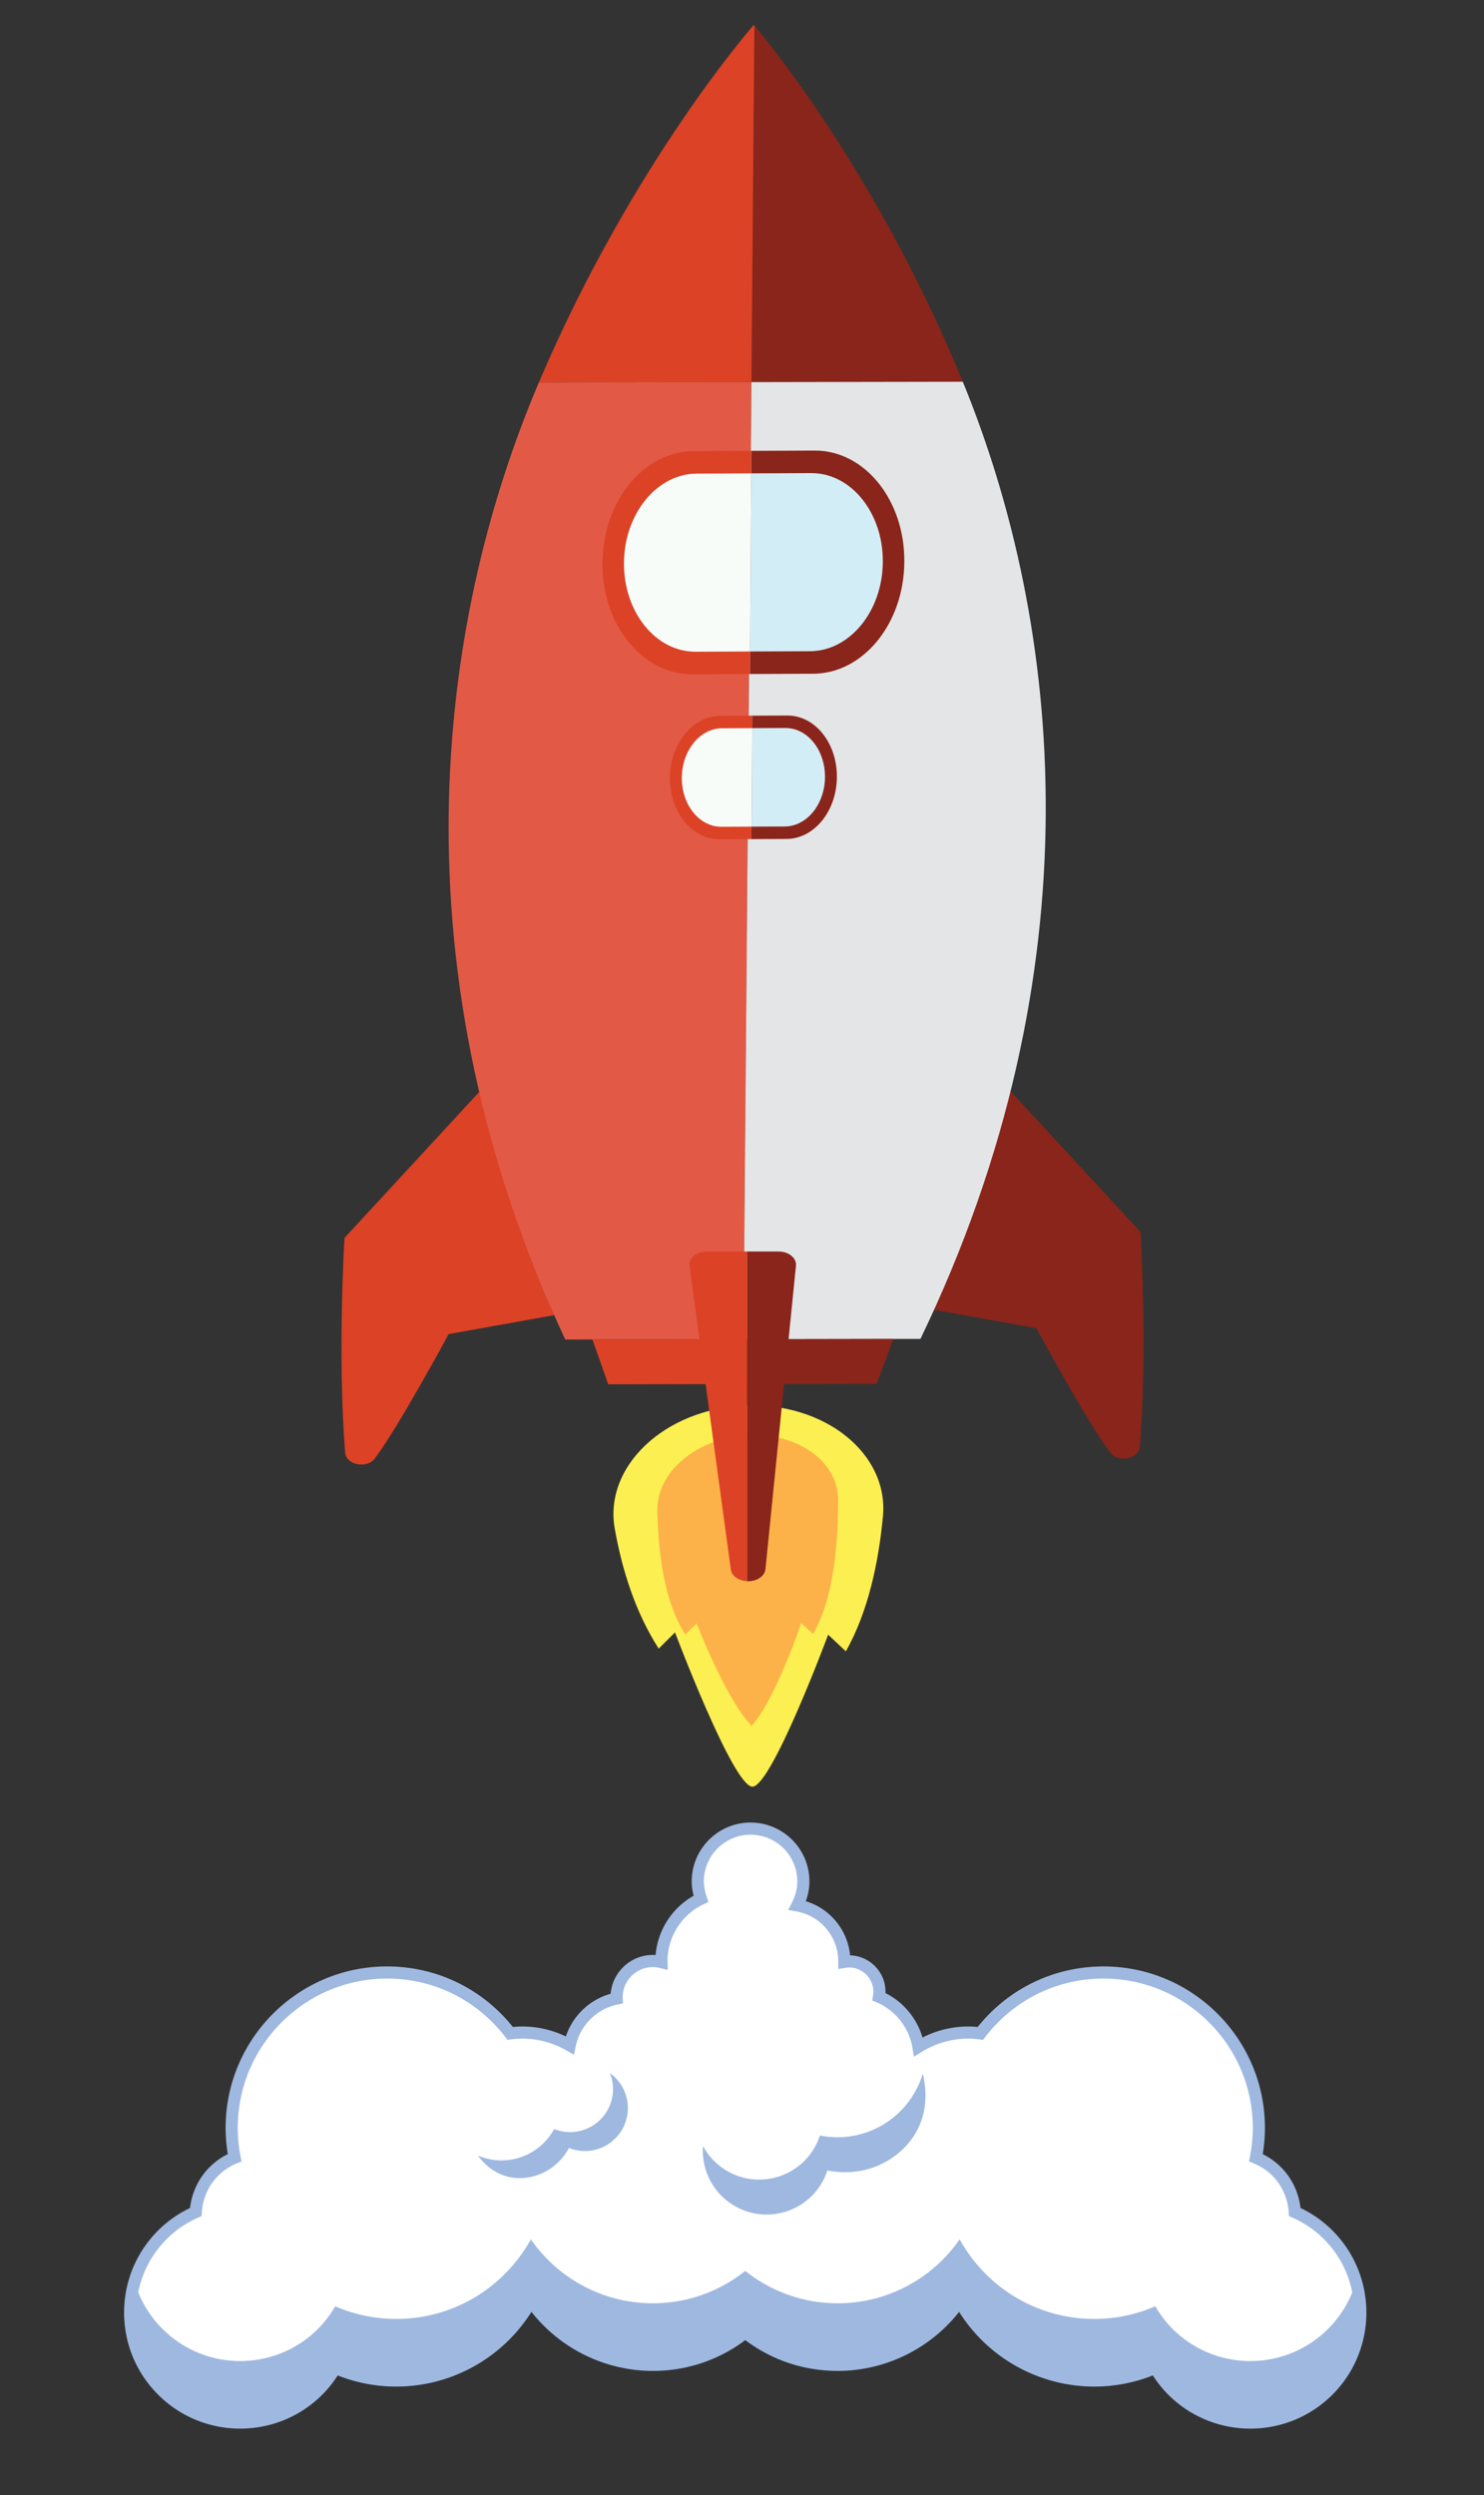 <svg xmlns="http://www.w3.org/2000/svg" width="612" height="1029"><rect width="100%" height="100%" fill="#333333" stroke="none"/><path fill="#89251B" d="M311.129 10.562l-1.227 147.015 87.155-.153c-35.95-87.78-83.222-143.697-85.928-146.862z"/><path fill="#DC4226" d="M310.869 10.256s-50.118 56.951-88.645 147.473l87.678-.153 1.227-147.015c-.082-.094-.26-.305-.26-.305z"/><path fill="#89251B" d="M408.648 441.216l61.723 66.864s2.948 48.544-.285 88.522c-.412 5.108-8.896 6.819-12.215 2.44-9.707-12.813-30.455-51.306-30.455-51.306l-44.185-7.932 25.417-98.588z"/><path fill="#DC4226" d="M203.789 443.64l-61.724 66.864s-2.948 48.543.284 88.521c.414 5.11 8.897 6.821 12.215 2.44 9.708-12.814 30.457-51.306 30.457-51.306l44.185-7.931-25.417-98.588z"/><path fill="#E25A46" d="M222.224 157.729c-42.845 100.666-59.911 242.838 10.885 394.673l73.503-.129 3.291-394.697-87.679.153z"/><path fill="#E4E5E6" d="M397.058 157.423l-87.155.153-3.291 394.697 72.977-.127c73.331-152.087 58.635-294.206 17.469-394.723z"/><path fill="#DC4226" d="M244.315 552.384l6.516 18.478 55.626-.097.155-18.492z"/><path fill="#89251B" d="M368.439 552.164l-61.827.109-.155 18.492 55.107-.096zM335.981 185.811l-26.15.113-.578 92.021 26.15-.111c20.569-.088 37.375-20.706 37.534-46.051l.002-.241c.16-25.345-16.387-45.819-36.958-45.731z"/><path fill="#DC4226" d="M286.003 186.024c-20.571.088-37.375 20.707-37.535 46.051l-.001.239c-.16 25.347 16.387 45.823 36.955 45.733l23.83-.103.578-92.021-23.827.101z"/><path fill="#F8FCF9" d="M287.358 195.307c-16.462.07-29.909 16.568-30.036 36.852-.128 20.282 13.112 36.667 29.575 36.597l22.413-.096.463-73.449-22.415.096z"/><path fill="#D2EDF6" d="M334.509 195.104l-24.735.107-.463 73.449 24.735-.105c16.463-.07 29.911-16.571 30.038-36.852.127-20.286-13.113-36.67-29.575-36.599z"/><g><path fill="#89251B" d="M324.684 295.074l-14.463.062-.319 50.896 14.463-.062c11.376-.048 20.671-11.452 20.759-25.469v-.133c.088-14.02-9.062-25.344-20.44-25.294z"/><path fill="#DC4226" d="M297.042 295.191c-11.377.05-20.67 11.452-20.759 25.47l-.001.134c-.088 14.016 9.065 25.34 20.439 25.292l13.18-.056.319-50.896-13.178.056z"/><path fill="#F8FCF9" d="M297.792 300.325c-9.105.038-16.542 9.163-16.612 20.382-.071 11.217 7.252 20.28 16.356 20.242l12.398-.054.255-40.624-12.397.054z"/><path fill="#D2EDF6" d="M323.869 300.213l-13.681.058-.255 40.624 13.68-.058c9.104-.04 16.543-9.166 16.612-20.384.071-11.217-7.251-20.278-16.356-20.24z"/></g><g><path fill="#FCEF51" d="M253.51 630.301c2.856 16.241 8.229 34.147 18.14 49.575l6.723-6.698s23.99 63.619 31.912 63.619c7.923 0 31.246-62.674 31.246-62.674l7.297 6.852c9.321-16.478 13.545-37.099 15.294-55.618 2.451-25.931-24.059-47.202-57.05-45.726-32.985 1.476-58.062 25.072-53.562 50.67z"/><path fill="#FCB248" d="M271.12 622.699c.246 16.92 2.65 37.647 11.49 51.338l4.675-4.561s12.011 31.121 22.405 41.912l.016.574c.083-.093.171-.196.257-.29.036.038.072.081.111.118l-.007-.236c9.861-10.946 20.34-42.242 20.34-42.242l4.897 4.486c8.435-14.278 10.371-37.112 10.333-55.396-.033-15.905-17.07-27.813-37.776-26.526-20.535 1.278-36.972 15.06-36.741 30.823z"/></g><g><path fill="#DC4226" d="M291.491 516.109c-4.249 0-7.566 2.78-7.131 5.977l17.032 125.136c.363 2.667 3.248 4.695 6.75 4.838V516.11h-16.651z"/><path fill="#89251B" d="M321.104 516.109h-12.962v135.95c.129.005.252.026.383.026 3.748 0 6.862-2.184 7.147-5.01l12.582-125.136c.315-3.144-2.978-5.83-7.15-5.83z"/></g><g><path fill="#FFF" d="M547.724 921.581c-4.083-4.082-8.767-7.18-13.75-9.383-.401-6.085-2.818-12.062-7.469-16.713a25.996 25.996 0 0 0-8.558-5.691 64.304 64.304 0 0 0 1.207-12.293c0-35.389-28.688-64.078-64.076-64.078-20.709 0-39.069 9.866-50.783 25.107-1.622-.204-3.263-.344-4.941-.344-7.562 0-14.599 2.172-20.595 5.873a27.251 27.251 0 0 0-16.283-20.641c.111-.673.208-1.351.208-2.055 0-6.912-5.603-12.516-12.515-12.516-.683 0-1.341.096-1.992.201 0-.07.02-.132.02-.201 0-11.57-8.37-21.136-19.374-23.098 1.532-2.98 2.48-6.309 2.48-9.893 0-12.021-9.746-21.768-21.768-21.768s-21.768 9.746-21.768 21.768c0 2.526.514 4.913 1.306 7.169-9.622 4.543-16.294 14.308-16.294 25.653 0 .16.021.313.024.473-1.147-.28-2.327-.473-3.561-.473-8.262 0-14.959 6.697-14.959 14.96 0 .173.045.332.051.501-9.719 1.974-17.377 9.608-19.389 19.312-5.773-3.332-12.454-5.268-19.598-5.268-1.677 0-3.319.14-4.941.344-11.713-15.241-30.074-25.107-50.783-25.107-35.389 0-64.077 28.689-64.077 64.078 0 4.209.433 8.312 1.208 12.293a25.996 25.996 0 0 0-8.558 5.691c-4.65 4.651-7.068 10.628-7.468 16.713-4.983 2.203-9.667 5.301-13.751 9.383-17.721 17.723-17.721 46.452 0 64.172 17.72 17.721 46.451 17.721 64.171 0 2.84-2.841 5.174-5.986 7.104-9.301a63.11 63.11 0 0 0 25.173 5.225c23.917 0 44.721-13.261 55.507-32.82 11.062 15.921 29.457 26.363 50.312 26.363 14.418 0 27.645-5.014 38.108-13.347 10.464 8.333 23.691 13.347 38.107 13.347 20.855 0 39.249-10.442 50.312-26.363 10.784 19.56 31.589 32.82 55.506 32.82a63.117 63.117 0 0 0 25.173-5.225c1.929 3.314 4.263 6.46 7.104 9.301 17.721 17.721 46.451 17.721 64.171 0 17.72-17.717 17.72-46.446-.001-64.169z"/><path fill="#9EB8E0" d="M515.639 1001.525c-12.261 0-24.522-4.667-33.856-14.001a47.477 47.477 0 0 1-6.354-7.939 65.336 65.336 0 0 1-24.152 4.595c-22.7 0-43.719-11.707-55.742-30.798-12.062 15.309-30.508 24.341-50.076 24.341-13.883 0-27.015-4.38-38.107-12.688-11.092 8.308-24.226 12.688-38.108 12.688-19.567 0-38.012-9.032-50.076-24.341-12.023 19.091-33.042 30.798-55.743 30.798a65.33 65.33 0 0 1-24.153-4.595c-1.877 2.93-4.009 5.595-6.354 7.939-18.668 18.668-49.042 18.668-67.712 0-9.044-9.044-14.024-21.067-14.024-33.856s4.98-24.814 14.024-33.857c3.807-3.806 8.229-6.923 13.161-9.283.752-6.411 3.581-12.333 8.058-16.812a28.333 28.333 0 0 1 7.519-5.4 66.49 66.49 0 0 1-.901-10.814c0-36.714 29.868-66.581 66.581-66.581 20.322 0 39.153 9.08 51.89 24.966a38.542 38.542 0 0 1 3.834-.202 41.72 41.72 0 0 1 18 4.101 27.32 27.32 0 0 1 18.493-17.612c.749-8.945 8.268-15.994 17.402-15.994.374 0 .75.014 1.133.043.828-10.189 6.744-19.424 15.687-24.455-.538-2.019-.8-3.967-.8-5.907 0-13.384 10.889-24.271 24.272-24.271 13.382 0 24.271 10.887 24.271 24.271 0 2.764-.5 5.499-1.488 8.163 10.029 3.06 17.261 11.866 18.263 22.329 8.092.219 14.605 6.87 14.605 15.014 0 .184-.004.364-.013.541 7.384 3.695 12.966 10.428 15.276 18.333a41.626 41.626 0 0 1 18.903-4.555c1.207 0 2.449.065 3.836.202 12.736-15.886 31.565-24.966 51.889-24.966 36.712 0 66.58 29.867 66.58 66.581a66.59 66.59 0 0 1-.9 10.814 28.404 28.404 0 0 1 7.519 5.4c4.478 4.479 7.305 10.4 8.06 16.812a47.605 47.605 0 0 1 13.159 9.283c18.667 18.67 18.667 49.047 0 67.714-9.335 9.332-21.596 13.999-33.856 13.999zm-38.144-28.254l1.117 1.922c1.921 3.301 4.179 6.258 6.711 8.79 16.714 16.718 43.916 16.718 60.631 0 16.716-16.715 16.716-43.914 0-60.63-3.711-3.712-8.081-6.694-12.993-8.865l-1.386-.613-.101-1.512c-.38-5.774-2.773-11.14-6.739-15.105a23.431 23.431 0 0 0-7.735-5.145l-1.902-.779.393-2.017a62.173 62.173 0 0 0 1.161-11.815c0-33.953-27.622-61.574-61.573-61.574-19.226 0-37.014 8.795-48.799 24.13l-.873 1.135-1.421-.177c-1.769-.221-3.241-.324-4.632-.324-6.784 0-13.451 1.901-19.278 5.499l-3.177 1.961-.609-3.682c-1.376-8.302-7.041-15.483-14.784-18.741l-1.823-.768.324-1.951c.104-.628.174-1.147.174-1.645 0-5.521-4.492-10.012-10.011-10.012-.505 0-1.042.08-1.592.17l-2.903.469.02-3.27c-.063-10.113-7.323-18.726-17.312-20.505l-3.336-.596 1.551-3.015c1.461-2.843 2.204-5.786 2.204-8.748 0-10.623-8.643-19.264-19.265-19.264-10.623 0-19.265 8.641-19.265 19.264 0 2.03.382 4.104 1.166 6.341l.745 2.129-2.038.963c-9.028 4.263-14.859 13.443-14.859 23.39.014.193.022.313.023.437l.048 3.239-3.149-.771c-1.115-.271-2.056-.4-2.963-.4-6.868 0-12.456 5.589-12.456 12.456.024.078.043.247.049.418l.07 2.116-2.074.422a22.324 22.324 0 0 0-17.435 17.365l-.704 3.393-3-1.732a36.76 36.76 0 0 0-18.347-4.932c-1.391 0-2.862.104-4.631.324l-1.422.177-.873-1.135c-11.786-15.335-29.572-24.13-48.797-24.13-33.952 0-61.573 27.621-61.573 61.574 0 3.88.392 7.854 1.162 11.815l.392 2.017-1.902.779a23.391 23.391 0 0 0-7.734 5.145c-3.968 3.968-6.361 9.331-6.74 15.105l-.1 1.512-1.387.613c-4.909 2.171-9.281 5.153-12.992 8.865-8.098 8.098-12.558 18.864-12.558 30.315 0 11.45 4.459 22.217 12.558 30.314 16.716 16.718 43.913 16.718 60.629 0 2.53-2.528 4.788-5.486 6.711-8.79l1.12-1.922 2.041.884a60.418 60.418 0 0 0 24.176 5.02c22.164 0 42.592-12.082 53.313-31.526l1.948-3.532 2.302 3.312c11.002 15.835 29.042 25.289 48.255 25.289 13.393 0 26.032-4.428 36.548-12.803l1.56-1.242 1.56 1.242c10.517 8.375 23.153 12.803 36.548 12.803 19.215 0 37.255-9.454 48.256-25.289l2.303-3.312 1.946 3.532c10.723 19.444 31.15 31.526 53.313 31.526a60.408 60.408 0 0 0 24.176-5.02l2.039-.883zm-126.825-164l-.005.038a.437.437 0 0 1 .005-.038zm-4.962-.683a.356.356 0 0 1-.005.043l.005-.043z"/><path fill="#9EB8E0" d="M547.724 960.372c-17.72 17.719-46.45 17.719-64.171 0-2.841-2.843-5.175-5.986-7.104-9.303a63.118 63.118 0 0 1-25.173 5.226c-23.917 0-44.722-13.262-55.506-32.822-11.063 15.922-29.457 26.364-50.312 26.364-14.416 0-27.644-5.012-38.107-13.347-10.463 8.335-23.689 13.347-38.108 13.347-20.855 0-39.249-10.442-50.312-26.364-10.786 19.561-31.59 32.822-55.507 32.822a63.11 63.11 0 0 1-25.173-5.226c-1.93 3.316-4.264 6.46-7.104 9.303-17.72 17.719-46.451 17.719-64.171 0a45.176 45.176 0 0 1-11.478-19.396c-4.464 15.378-.646 32.652 11.478 44.776 17.72 17.721 46.451 17.721 64.171 0 2.84-2.841 5.174-5.986 7.104-9.301a63.11 63.11 0 0 0 25.173 5.225c23.917 0 44.721-13.261 55.507-32.82 11.062 15.921 29.457 26.363 50.312 26.363 14.418 0 27.645-5.014 38.108-13.347 10.464 8.333 23.691 13.347 38.107 13.347 20.855 0 39.249-10.442 50.312-26.363 10.784 19.56 31.589 32.82 55.506 32.82a63.117 63.117 0 0 0 25.173-5.225c1.929 3.314 4.263 6.46 7.104 9.301 17.721 17.721 46.451 17.721 64.171 0 12.125-12.124 15.942-29.398 11.479-44.776a45.189 45.189 0 0 1-11.479 19.396zM380.557 855.163c-3.742 12.417-13.941 22.478-27.517 25.388a36.686 36.686 0 0 1-14.929.096 26.283 26.283 0 0 1-2.899 6.145c-7.903 12.216-24.216 15.711-36.431 7.809a26.212 26.212 0 0 1-8.876-9.615c-.663 9.275 3.606 18.618 11.964 24.024 12.215 7.903 28.526 4.408 36.43-7.808 1.267-1.959 2.209-4.029 2.902-6.145a36.65 36.65 0 0 0 14.925-.098c13.578-2.911 29.972-16.419 24.431-39.796z"/><g><path fill="#9EB8E0" d="M197.077 888.934c8.031 3.412 17.623 2.473 24.975-3.291a24.685 24.685 0 0 0 6.479-7.674c1.392.552 2.867.958 4.425 1.146 9.719 1.176 18.55-5.749 19.727-15.469a17.631 17.631 0 0 0-1.147-8.729c5.08 3.651 8.071 9.884 7.266 16.532-1.176 9.717-10.008 16.645-19.727 15.467a17.681 17.681 0 0 1-4.426-1.146 24.662 24.662 0 0 1-6.479 7.675c-7.352 5.764-21.395 8.42-31.093-4.511z"/></g></g></svg>